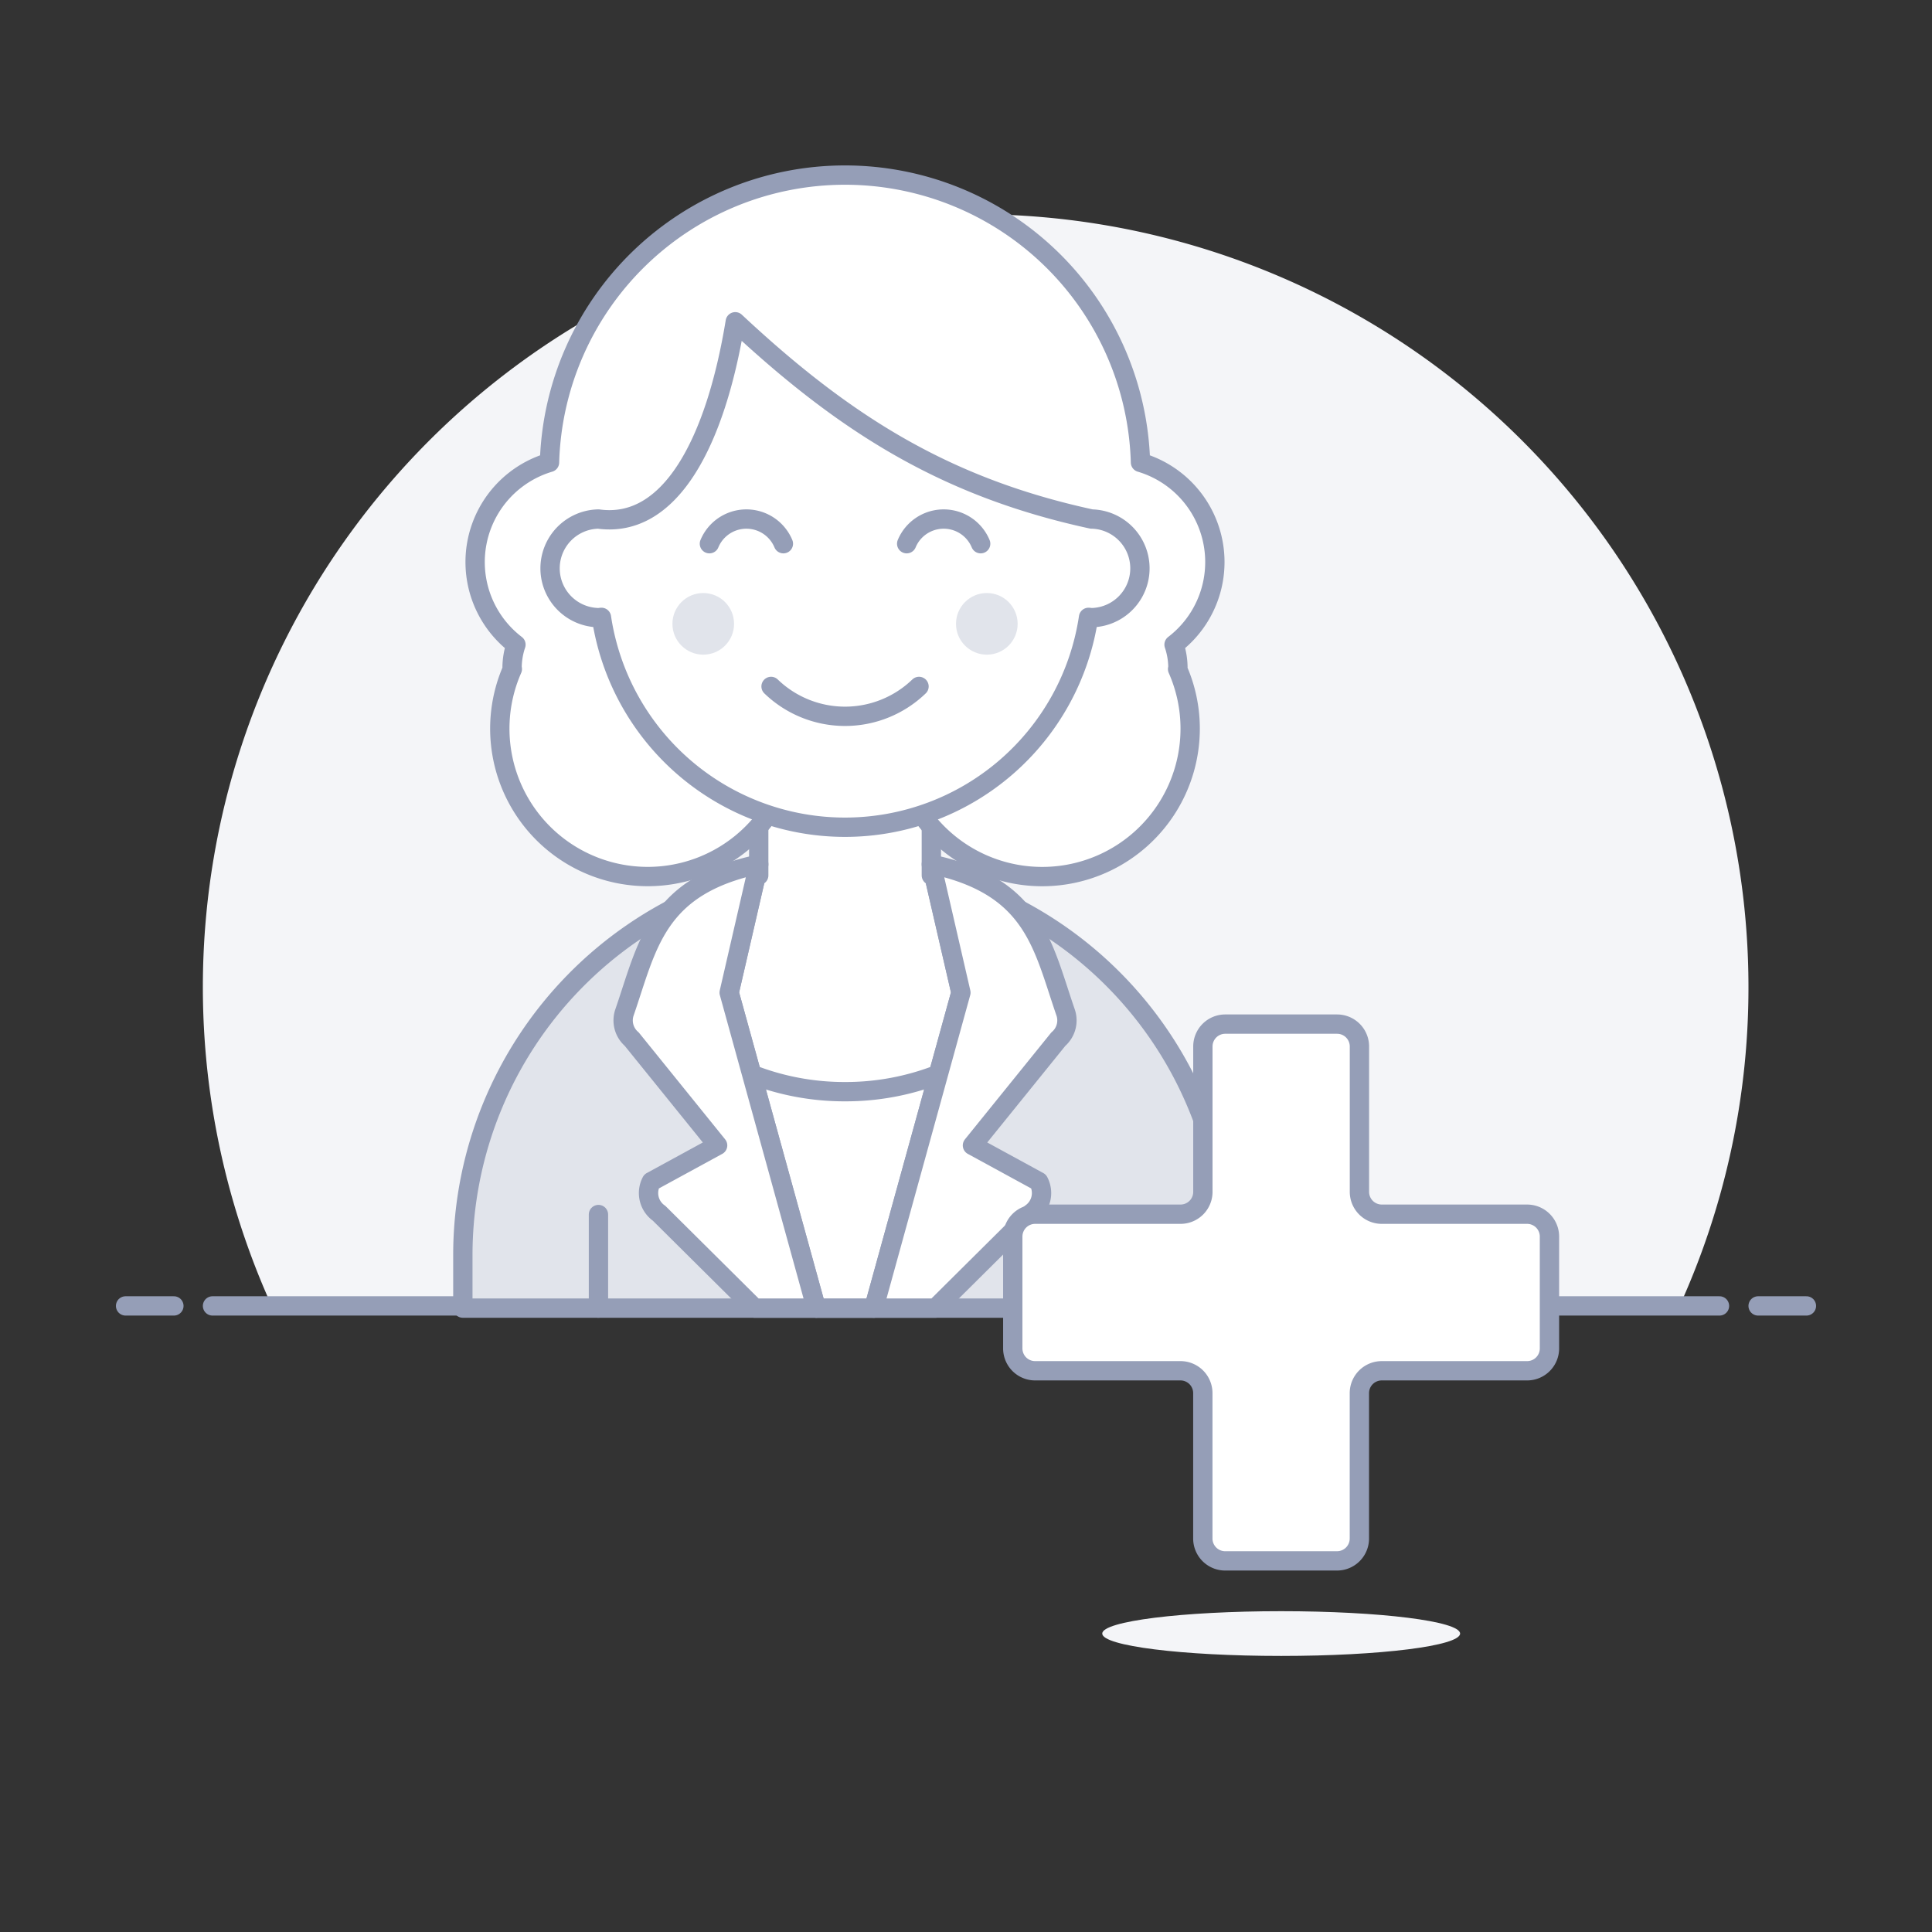 <svg xmlns="http://www.w3.org/2000/svg" viewBox="0 0 100 100">
  <rect x="0" y="0" width="100" height="100" fill="#333333" stroke="none"/>
  <defs>
    <style>
      .a {
        fill: #F4F5F8;
      }

      .b {
        fill: none;
      }

      .b, .e {
        stroke: #959EB7;
        stroke-linecap: round;
        stroke-linejoin: round;
      }

      .c {
        fill: #E1E4EB;
      }

      .d, .e {
        fill: #fff;
      }
    </style>
  </defs>
  <title>avatar-add-2-2--user-action-CONTACT-add-FRIEND-PLUS-female-half</title>
  <g>
    <g>
      <path class="a" d="M90.5,51.094a40,40,0,1,0-76.436,16.5H86.936A39.844,39.844,0,0,0,90.5,51.094Z"/>
      <g>
        <line class="b" x1="11" y1="67.594" x2="89" y2="67.594"/>
        <line class="b" x1="6.5" y1="67.594" x2="9" y2="67.594"/>
        <line class="b" x1="91" y1="67.594" x2="93.5" y2="67.594"/>
      </g>
    </g>
    <g>
      <g>
        <path class="c" d="M43.739,44.735A20.239,20.239,0,0,0,23.957,64.893v2.814H63.521V64.893A20.239,20.239,0,0,0,43.739,44.735Z"/>
        <path class="b" d="M43.739,44.735A20.239,20.239,0,0,0,23.957,64.893v2.814H63.521V64.893A20.239,20.239,0,0,0,43.739,44.735Z"/>
        <path class="d" d="M48.347,45.347l-.141-.037V40.267H39.272V45.31l-.141.037-1.39,6.03,4.507,16.33H45.23l4.507-16.33Z"/>
        <path class="b" d="M48.347,45.347l-.141-.037V40.267H39.272V45.31l-.141.037-1.39,6.03,4.507,16.33H45.23l4.507-16.33Z"/>
        <line class="b" x1="30.976" y1="67.707" x2="30.976" y2="62.864"/>
        <line class="b" x1="56.502" y1="67.707" x2="56.502" y2="62.864"/>
        <g>
          <path class="d" d="M60.969,34.523a3.79,3.79,0,0,0-.2-1.157,5.38,5.38,0,0,0-1.738-9.432,15.3,15.3,0,0,0-30.588,0,5.38,5.38,0,0,0-1.738,9.432,3.79,3.79,0,0,0-.2,1.157c0,.037.011.071.013.108a7.656,7.656,0,1,0,14.664,3.083,7.705,7.705,0,0,0-.161-1.567h5.428a7.658,7.658,0,1,0,15.154,1.567,7.622,7.622,0,0,0-.651-3.083C60.958,34.594,60.969,34.56,60.969,34.523Z"/>
          <path class="b" d="M60.969,34.523a3.79,3.79,0,0,0-.2-1.157,5.38,5.38,0,0,0-1.738-9.432,15.3,15.3,0,0,0-30.588,0,5.38,5.38,0,0,0-1.738,9.432,3.79,3.79,0,0,0-.2,1.157c0,.037.011.071.013.108a7.656,7.656,0,1,0,14.664,3.083,7.705,7.705,0,0,0-.161-1.567h5.428a7.658,7.658,0,1,0,15.154,1.567,7.622,7.622,0,0,0-.651-3.083C60.958,34.594,60.969,34.56,60.969,34.523Z"/>
          <g>
            <path class="e" d="M56.5,26.865c-7.543-1.633-12.763-4.9-18.443-10.21-1.02,6.228-3.356,10.721-7.083,10.21a2.553,2.553,0,0,0,0,5.105c.054,0,.1-.012.157-.015a12.746,12.746,0,0,0,25.212,0c.053,0,.1.015.157.015a2.553,2.553,0,0,0,0-5.105Z"/>
            <circle class="c" cx="36.4" cy="32.29" r="1.595"/>
            <circle class="c" cx="51.078" cy="32.29" r="1.595"/>
            <path class="b" d="M47.568,35.53a5.515,5.515,0,0,1-7.658,0"/>
            <path class="b" d="M40.548,28.142a2.074,2.074,0,0,0-3.829,0"/>
            <path class="b" d="M50.759,28.142a2.074,2.074,0,0,0-3.829,0"/>
          </g>
        </g>
        <path class="e" d="M43.739,56.505a13.217,13.217,0,0,1-4.83-.9l3.339,12.1H45.23l3.339-12.1A13.217,13.217,0,0,1,43.739,56.505Z"/>
        <path class="e" d="M39.272,44.734l-1.53,6.643,4.506,16.33h-3.19L34.116,62.8a1.276,1.276,0,0,1-.4-1.644l3.428-1.87-4.445-5.5a1.277,1.277,0,0,1-.375-1.387C33.515,48.953,33.94,45.859,39.272,44.734Z"/>
        <path class="e" d="M48.206,44.734l1.53,6.643L45.23,67.707h3.19L53.362,62.8a1.276,1.276,0,0,0,.4-1.644l-3.428-1.87,4.445-5.5a1.277,1.277,0,0,0,.375-1.387C53.963,48.953,53.538,45.859,48.206,44.734Z"/>
      </g>
      <g>
        <ellipse class="a" cx="66.313" cy="84.553" rx="9.261" ry="1.158"/>
        <g>
          <path class="d" d="M80.2,64.005a1.158,1.158,0,0,0-1.157-1.158H71.522a1.158,1.158,0,0,1-1.158-1.157V54.165a1.157,1.157,0,0,0-1.157-1.157H63.419a1.157,1.157,0,0,0-1.158,1.157V61.69A1.157,1.157,0,0,1,61.1,62.847H53.579a1.158,1.158,0,0,0-1.158,1.158v5.788a1.157,1.157,0,0,0,1.158,1.158H61.1a1.157,1.157,0,0,1,1.158,1.157v7.525a1.158,1.158,0,0,0,1.158,1.158h5.788a1.158,1.158,0,0,0,1.157-1.158V72.108a1.158,1.158,0,0,1,1.158-1.157h7.525A1.157,1.157,0,0,0,80.2,69.793Z"/>
          <path class="b" d="M80.2,64.005a1.158,1.158,0,0,0-1.157-1.158H71.522a1.158,1.158,0,0,1-1.158-1.157V54.165a1.157,1.157,0,0,0-1.157-1.157H63.419a1.157,1.157,0,0,0-1.158,1.157V61.69A1.157,1.157,0,0,1,61.1,62.847H53.579a1.158,1.158,0,0,0-1.158,1.158v5.788a1.157,1.157,0,0,0,1.158,1.158H61.1a1.157,1.157,0,0,1,1.158,1.157v7.525a1.158,1.158,0,0,0,1.158,1.158h5.788a1.158,1.158,0,0,0,1.157-1.158V72.108a1.158,1.158,0,0,1,1.158-1.157h7.525A1.157,1.157,0,0,0,80.2,69.793Z"/>
        </g>
      </g>
    </g>
  </g>
</svg>
